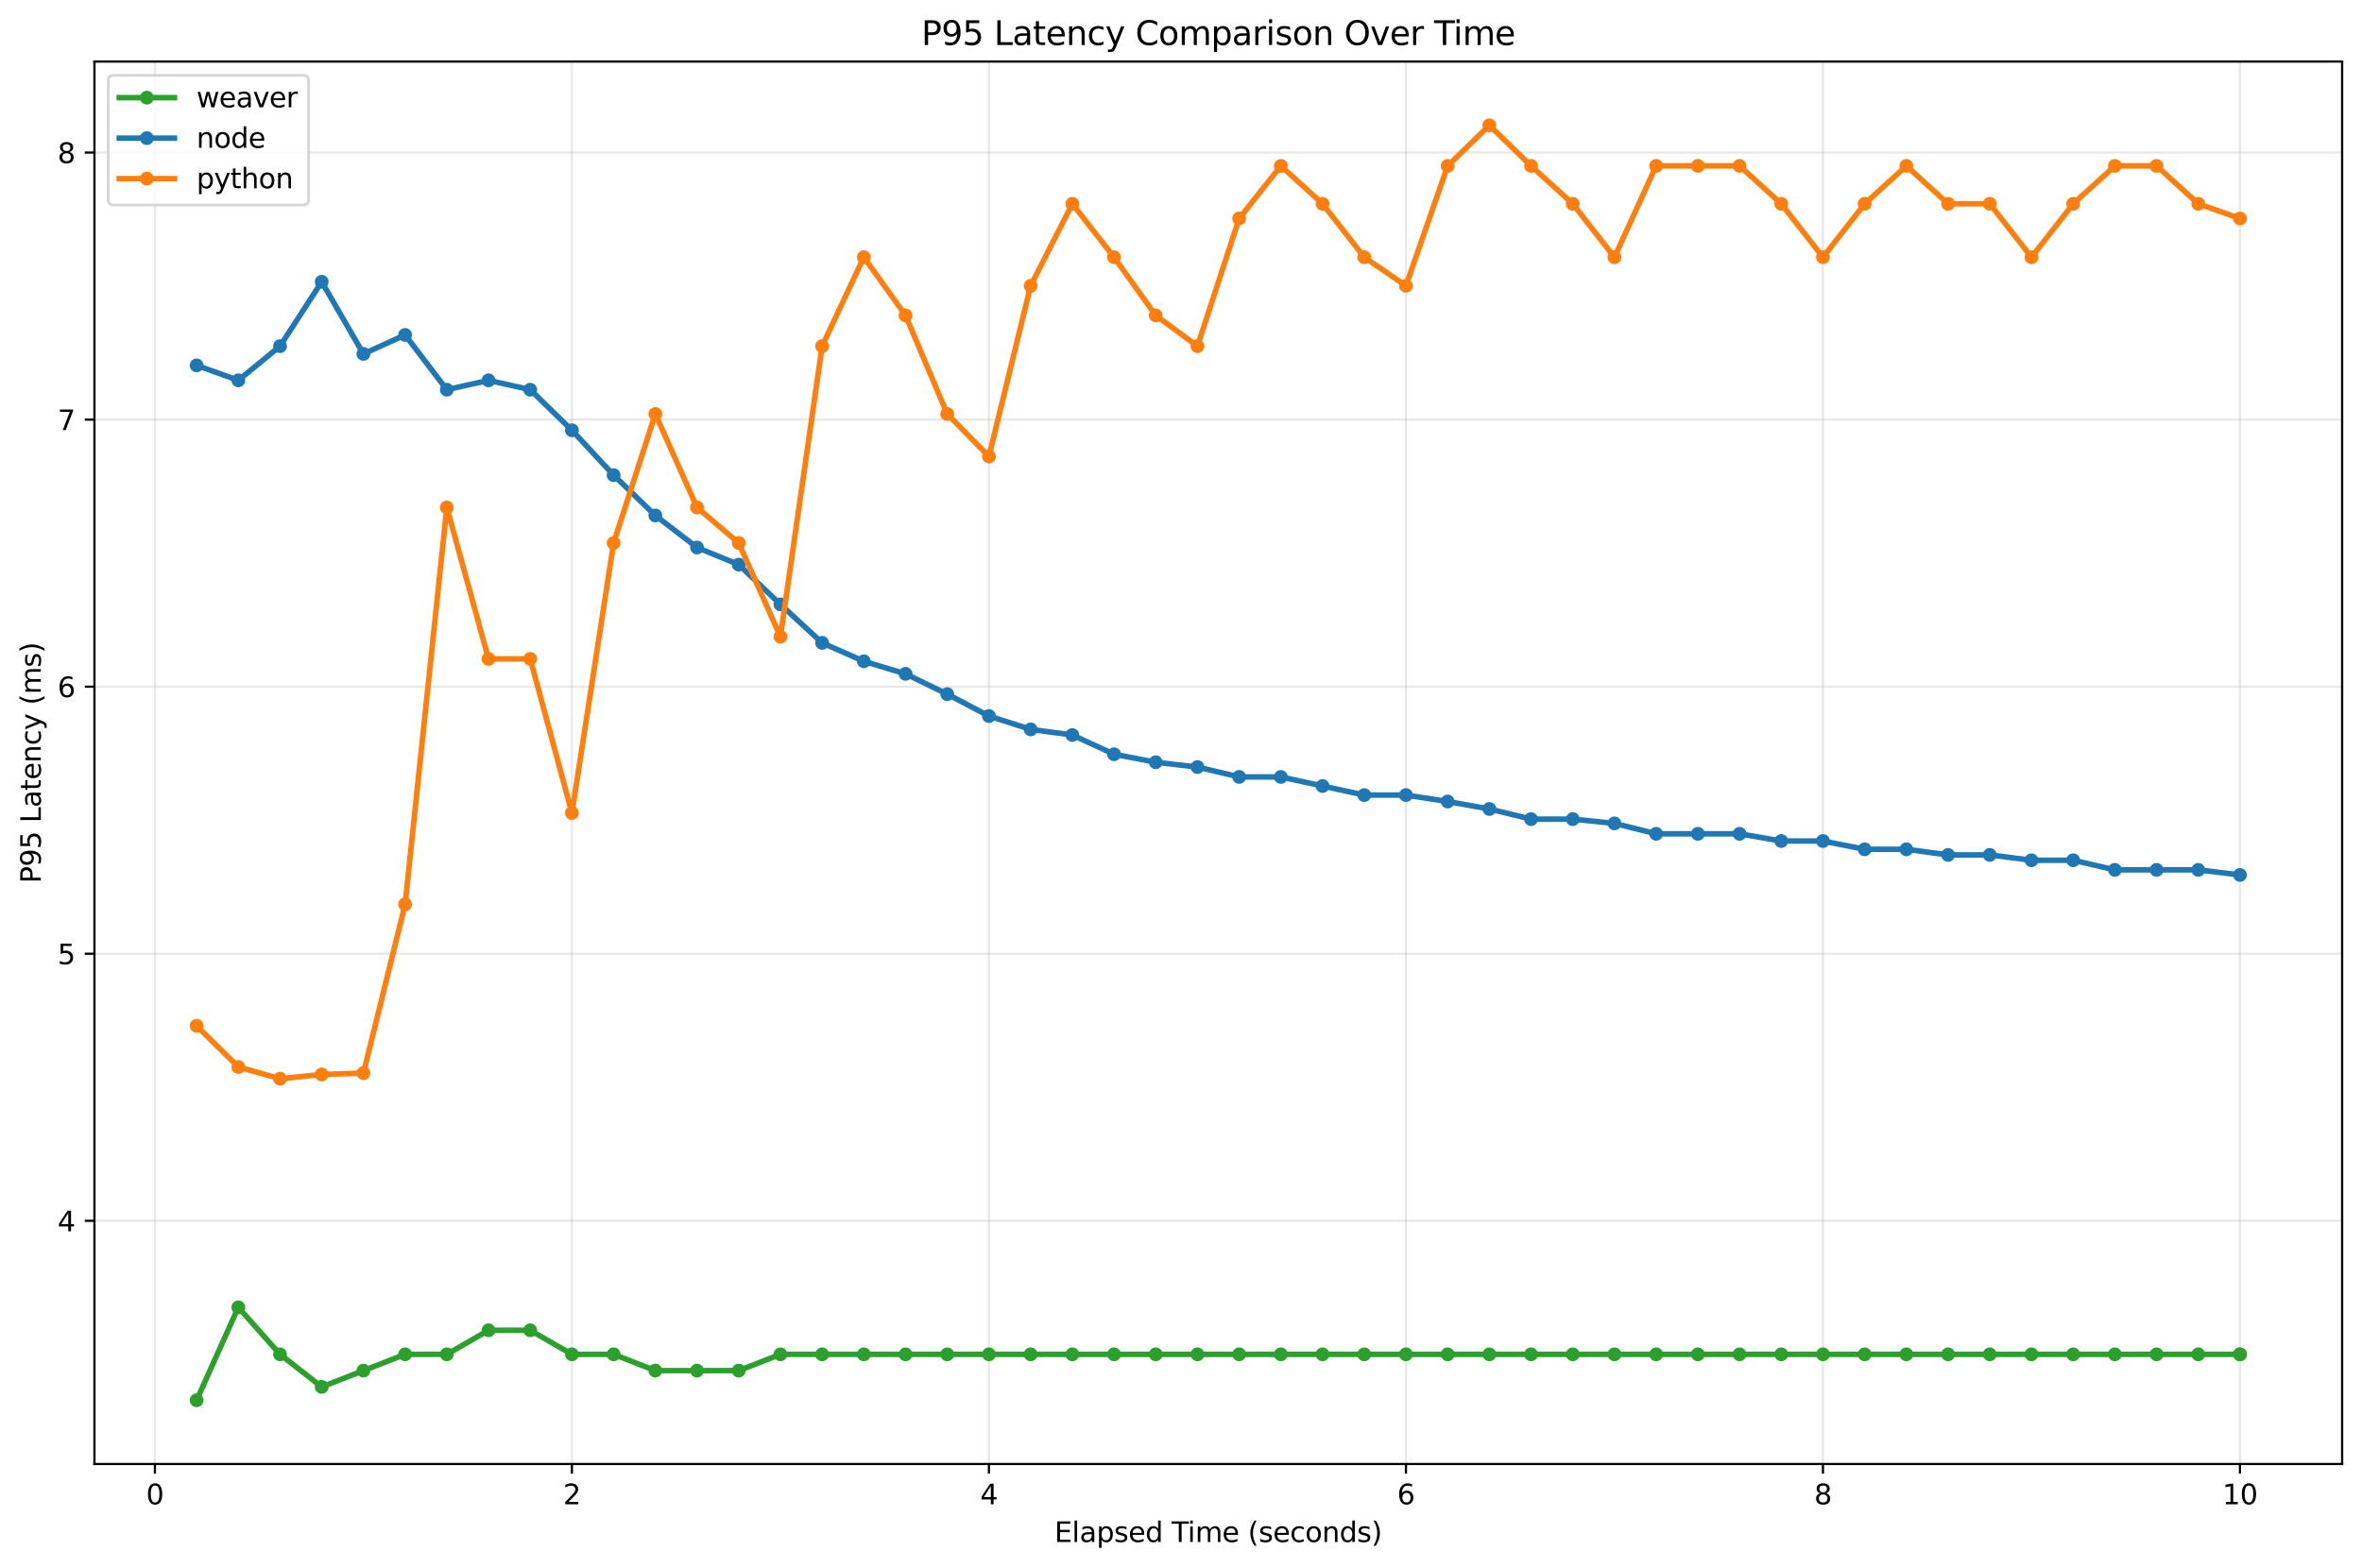 <?xml version="1.0" encoding="utf-8" standalone="no"?>
<!DOCTYPE svg PUBLIC "-//W3C//DTD SVG 1.1//EN"
  "http://www.w3.org/Graphics/SVG/1.1/DTD/svg11.dtd">
<svg xmlns:xlink="http://www.w3.org/1999/xlink" width="856.371pt" height="568.474pt" viewBox="0 0 856.371 568.474" xmlns="http://www.w3.org/2000/svg" version="1.1">
 <defs>
  <style type="text/css">*{stroke-linejoin: round; stroke-linecap: butt}</style>
 </defs>
 <g id="figure_1">
  <g id="patch_1">
   <path d="M 0 568.474 
L 856.371 568.474 
L 856.371 0 
L 0 0 
z
" style="fill: #ffffff"/>
  </g>
  <g id="axes_1">
   <g id="patch_2">
    <path d="M 34.241 530.918 
L 849.171 530.918 
L 849.171 22.318 
L 34.241 22.318 
z
" style="fill: #ffffff"/>
   </g>
   <g id="matplotlib.axis_1">
    <g id="xtick_1">
     <g id="line2d_1">
      <path d="M 56.164 530.918 
L 56.164 22.318 
" clip-path="url(#pb47e108c0f)" style="fill: none; stroke: #b0b0b0; stroke-opacity: 0.3; stroke-width: 0.8; stroke-linecap: square"/>
     </g>
     <g id="line2d_2">
      <defs>
       <path id="m0f46cb11ef" d="M 0 0 
L 0 3.5 
" style="stroke: #000000; stroke-width: 0.8"/>
      </defs>
      <g>
       <use xlink:href="#m0f46cb11ef" x="56.164" y="530.918" style="stroke: #000000; stroke-width: 0.8"/>
      </g>
     </g>
     <g id="text_1">
      <!-- 0 -->
      <g transform="translate(52.982 545.517) scale(0.1 -0.1)">
       <defs>
        <path id="DejaVuSans-30" d="M 2034 4250 
Q 1547 4250 1301 3770 
Q 1056 3291 1056 2328 
Q 1056 1369 1301 889 
Q 1547 409 2034 409 
Q 2525 409 2770 889 
Q 3016 1369 3016 2328 
Q 3016 3291 2770 3770 
Q 2525 4250 2034 4250 
z
M 2034 4750 
Q 2819 4750 3233 4129 
Q 3647 3509 3647 2328 
Q 3647 1150 3233 529 
Q 2819 -91 2034 -91 
Q 1250 -91 836 529 
Q 422 1150 422 2328 
Q 422 3509 836 4129 
Q 1250 4750 2034 4750 
z
" transform="scale(0.016)"/>
       </defs>
       <use xlink:href="#DejaVuSans-30"/>
      </g>
     </g>
    </g>
    <g id="xtick_2">
     <g id="line2d_3">
      <path d="M 207.357 530.918 
L 207.357 22.318 
" clip-path="url(#pb47e108c0f)" style="fill: none; stroke: #b0b0b0; stroke-opacity: 0.3; stroke-width: 0.8; stroke-linecap: square"/>
     </g>
     <g id="line2d_4">
      <g>
       <use xlink:href="#m0f46cb11ef" x="207.357" y="530.918" style="stroke: #000000; stroke-width: 0.8"/>
      </g>
     </g>
     <g id="text_2">
      <!-- 2 -->
      <g transform="translate(204.175 545.517) scale(0.1 -0.1)">
       <defs>
        <path id="DejaVuSans-32" d="M 1228 531 
L 3431 531 
L 3431 0 
L 469 0 
L 469 531 
Q 828 903 1448 1529 
Q 2069 2156 2228 2338 
Q 2531 2678 2651 2914 
Q 2772 3150 2772 3378 
Q 2772 3750 2511 3984 
Q 2250 4219 1831 4219 
Q 1534 4219 1204 4116 
Q 875 4013 500 3803 
L 500 4441 
Q 881 4594 1212 4672 
Q 1544 4750 1819 4750 
Q 2544 4750 2975 4387 
Q 3406 4025 3406 3419 
Q 3406 3131 3298 2873 
Q 3191 2616 2906 2266 
Q 2828 2175 2409 1742 
Q 1991 1309 1228 531 
z
" transform="scale(0.016)"/>
       </defs>
       <use xlink:href="#DejaVuSans-32"/>
      </g>
     </g>
    </g>
    <g id="xtick_3">
     <g id="line2d_5">
      <path d="M 358.55 530.918 
L 358.55 22.318 
" clip-path="url(#pb47e108c0f)" style="fill: none; stroke: #b0b0b0; stroke-opacity: 0.3; stroke-width: 0.8; stroke-linecap: square"/>
     </g>
     <g id="line2d_6">
      <g>
       <use xlink:href="#m0f46cb11ef" x="358.55" y="530.918" style="stroke: #000000; stroke-width: 0.8"/>
      </g>
     </g>
     <g id="text_3">
      <!-- 4 -->
      <g transform="translate(355.368 545.517) scale(0.1 -0.1)">
       <defs>
        <path id="DejaVuSans-34" d="M 2419 4116 
L 825 1625 
L 2419 1625 
L 2419 4116 
z
M 2253 4666 
L 3047 4666 
L 3047 1625 
L 3713 1625 
L 3713 1100 
L 3047 1100 
L 3047 0 
L 2419 0 
L 2419 1100 
L 313 1100 
L 313 1709 
L 2253 4666 
z
" transform="scale(0.016)"/>
       </defs>
       <use xlink:href="#DejaVuSans-34"/>
      </g>
     </g>
    </g>
    <g id="xtick_4">
     <g id="line2d_7">
      <path d="M 509.742 530.918 
L 509.742 22.318 
" clip-path="url(#pb47e108c0f)" style="fill: none; stroke: #b0b0b0; stroke-opacity: 0.3; stroke-width: 0.8; stroke-linecap: square"/>
     </g>
     <g id="line2d_8">
      <g>
       <use xlink:href="#m0f46cb11ef" x="509.742" y="530.918" style="stroke: #000000; stroke-width: 0.8"/>
      </g>
     </g>
     <g id="text_4">
      <!-- 6 -->
      <g transform="translate(506.561 545.517) scale(0.1 -0.1)">
       <defs>
        <path id="DejaVuSans-36" d="M 2113 2584 
Q 1688 2584 1439 2293 
Q 1191 2003 1191 1497 
Q 1191 994 1439 701 
Q 1688 409 2113 409 
Q 2538 409 2786 701 
Q 3034 994 3034 1497 
Q 3034 2003 2786 2293 
Q 2538 2584 2113 2584 
z
M 3366 4563 
L 3366 3988 
Q 3128 4100 2886 4159 
Q 2644 4219 2406 4219 
Q 1781 4219 1451 3797 
Q 1122 3375 1075 2522 
Q 1259 2794 1537 2939 
Q 1816 3084 2150 3084 
Q 2853 3084 3261 2657 
Q 3669 2231 3669 1497 
Q 3669 778 3244 343 
Q 2819 -91 2113 -91 
Q 1303 -91 875 529 
Q 447 1150 447 2328 
Q 447 3434 972 4092 
Q 1497 4750 2381 4750 
Q 2619 4750 2861 4703 
Q 3103 4656 3366 4563 
z
" transform="scale(0.016)"/>
       </defs>
       <use xlink:href="#DejaVuSans-36"/>
      </g>
     </g>
    </g>
    <g id="xtick_5">
     <g id="line2d_9">
      <path d="M 660.935 530.918 
L 660.935 22.318 
" clip-path="url(#pb47e108c0f)" style="fill: none; stroke: #b0b0b0; stroke-opacity: 0.3; stroke-width: 0.8; stroke-linecap: square"/>
     </g>
     <g id="line2d_10">
      <g>
       <use xlink:href="#m0f46cb11ef" x="660.935" y="530.918" style="stroke: #000000; stroke-width: 0.8"/>
      </g>
     </g>
     <g id="text_5">
      <!-- 8 -->
      <g transform="translate(657.754 545.517) scale(0.1 -0.1)">
       <defs>
        <path id="DejaVuSans-38" d="M 2034 2216 
Q 1584 2216 1326 1975 
Q 1069 1734 1069 1313 
Q 1069 891 1326 650 
Q 1584 409 2034 409 
Q 2484 409 2743 651 
Q 3003 894 3003 1313 
Q 3003 1734 2745 1975 
Q 2488 2216 2034 2216 
z
M 1403 2484 
Q 997 2584 770 2862 
Q 544 3141 544 3541 
Q 544 4100 942 4425 
Q 1341 4750 2034 4750 
Q 2731 4750 3128 4425 
Q 3525 4100 3525 3541 
Q 3525 3141 3298 2862 
Q 3072 2584 2669 2484 
Q 3125 2378 3379 2068 
Q 3634 1759 3634 1313 
Q 3634 634 3220 271 
Q 2806 -91 2034 -91 
Q 1263 -91 848 271 
Q 434 634 434 1313 
Q 434 1759 690 2068 
Q 947 2378 1403 2484 
z
M 1172 3481 
Q 1172 3119 1398 2916 
Q 1625 2713 2034 2713 
Q 2441 2713 2670 2916 
Q 2900 3119 2900 3481 
Q 2900 3844 2670 4047 
Q 2441 4250 2034 4250 
Q 1625 4250 1398 4047 
Q 1172 3844 1172 3481 
z
" transform="scale(0.016)"/>
       </defs>
       <use xlink:href="#DejaVuSans-38"/>
      </g>
     </g>
    </g>
    <g id="xtick_6">
     <g id="line2d_11">
      <path d="M 812.128 530.918 
L 812.128 22.318 
" clip-path="url(#pb47e108c0f)" style="fill: none; stroke: #b0b0b0; stroke-opacity: 0.3; stroke-width: 0.8; stroke-linecap: square"/>
     </g>
     <g id="line2d_12">
      <g>
       <use xlink:href="#m0f46cb11ef" x="812.128" y="530.918" style="stroke: #000000; stroke-width: 0.8"/>
      </g>
     </g>
     <g id="text_6">
      <!-- 10 -->
      <g transform="translate(805.766 545.517) scale(0.1 -0.1)">
       <defs>
        <path id="DejaVuSans-31" d="M 794 531 
L 1825 531 
L 1825 4091 
L 703 3866 
L 703 4441 
L 1819 4666 
L 2450 4666 
L 2450 531 
L 3481 531 
L 3481 0 
L 794 0 
L 794 531 
z
" transform="scale(0.016)"/>
       </defs>
       <use xlink:href="#DejaVuSans-31"/>
       <use xlink:href="#DejaVuSans-30" x="63.623"/>
      </g>
     </g>
    </g>
    <g id="text_7">
     <!-- Elapsed Time (seconds) -->
     <g transform="translate(382.313 559.195) scale(0.1 -0.1)">
      <defs>
       <path id="DejaVuSans-45" d="M 628 4666 
L 3578 4666 
L 3578 4134 
L 1259 4134 
L 1259 2753 
L 3481 2753 
L 3481 2222 
L 1259 2222 
L 1259 531 
L 3634 531 
L 3634 0 
L 628 0 
L 628 4666 
z
" transform="scale(0.016)"/>
       <path id="DejaVuSans-6c" d="M 603 4863 
L 1178 4863 
L 1178 0 
L 603 0 
L 603 4863 
z
" transform="scale(0.016)"/>
       <path id="DejaVuSans-61" d="M 2194 1759 
Q 1497 1759 1228 1600 
Q 959 1441 959 1056 
Q 959 750 1161 570 
Q 1363 391 1709 391 
Q 2188 391 2477 730 
Q 2766 1069 2766 1631 
L 2766 1759 
L 2194 1759 
z
M 3341 1997 
L 3341 0 
L 2766 0 
L 2766 531 
Q 2569 213 2275 61 
Q 1981 -91 1556 -91 
Q 1019 -91 701 211 
Q 384 513 384 1019 
Q 384 1609 779 1909 
Q 1175 2209 1959 2209 
L 2766 2209 
L 2766 2266 
Q 2766 2663 2505 2880 
Q 2244 3097 1772 3097 
Q 1472 3097 1187 3025 
Q 903 2953 641 2809 
L 641 3341 
Q 956 3463 1253 3523 
Q 1550 3584 1831 3584 
Q 2591 3584 2966 3190 
Q 3341 2797 3341 1997 
z
" transform="scale(0.016)"/>
       <path id="DejaVuSans-70" d="M 1159 525 
L 1159 -1331 
L 581 -1331 
L 581 3500 
L 1159 3500 
L 1159 2969 
Q 1341 3281 1617 3432 
Q 1894 3584 2278 3584 
Q 2916 3584 3314 3078 
Q 3713 2572 3713 1747 
Q 3713 922 3314 415 
Q 2916 -91 2278 -91 
Q 1894 -91 1617 61 
Q 1341 213 1159 525 
z
M 3116 1747 
Q 3116 2381 2855 2742 
Q 2594 3103 2138 3103 
Q 1681 3103 1420 2742 
Q 1159 2381 1159 1747 
Q 1159 1113 1420 752 
Q 1681 391 2138 391 
Q 2594 391 2855 752 
Q 3116 1113 3116 1747 
z
" transform="scale(0.016)"/>
       <path id="DejaVuSans-73" d="M 2834 3397 
L 2834 2853 
Q 2591 2978 2328 3040 
Q 2066 3103 1784 3103 
Q 1356 3103 1142 2972 
Q 928 2841 928 2578 
Q 928 2378 1081 2264 
Q 1234 2150 1697 2047 
L 1894 2003 
Q 2506 1872 2764 1633 
Q 3022 1394 3022 966 
Q 3022 478 2636 193 
Q 2250 -91 1575 -91 
Q 1294 -91 989 -36 
Q 684 19 347 128 
L 347 722 
Q 666 556 975 473 
Q 1284 391 1588 391 
Q 1994 391 2212 530 
Q 2431 669 2431 922 
Q 2431 1156 2273 1281 
Q 2116 1406 1581 1522 
L 1381 1569 
Q 847 1681 609 1914 
Q 372 2147 372 2553 
Q 372 3047 722 3315 
Q 1072 3584 1716 3584 
Q 2034 3584 2315 3537 
Q 2597 3491 2834 3397 
z
" transform="scale(0.016)"/>
       <path id="DejaVuSans-65" d="M 3597 1894 
L 3597 1613 
L 953 1613 
Q 991 1019 1311 708 
Q 1631 397 2203 397 
Q 2534 397 2845 478 
Q 3156 559 3463 722 
L 3463 178 
Q 3153 47 2828 -22 
Q 2503 -91 2169 -91 
Q 1331 -91 842 396 
Q 353 884 353 1716 
Q 353 2575 817 3079 
Q 1281 3584 2069 3584 
Q 2775 3584 3186 3129 
Q 3597 2675 3597 1894 
z
M 3022 2063 
Q 3016 2534 2758 2815 
Q 2500 3097 2075 3097 
Q 1594 3097 1305 2825 
Q 1016 2553 972 2059 
L 3022 2063 
z
" transform="scale(0.016)"/>
       <path id="DejaVuSans-64" d="M 2906 2969 
L 2906 4863 
L 3481 4863 
L 3481 0 
L 2906 0 
L 2906 525 
Q 2725 213 2448 61 
Q 2172 -91 1784 -91 
Q 1150 -91 751 415 
Q 353 922 353 1747 
Q 353 2572 751 3078 
Q 1150 3584 1784 3584 
Q 2172 3584 2448 3432 
Q 2725 3281 2906 2969 
z
M 947 1747 
Q 947 1113 1208 752 
Q 1469 391 1925 391 
Q 2381 391 2643 752 
Q 2906 1113 2906 1747 
Q 2906 2381 2643 2742 
Q 2381 3103 1925 3103 
Q 1469 3103 1208 2742 
Q 947 2381 947 1747 
z
" transform="scale(0.016)"/>
       <path id="DejaVuSans-20" transform="scale(0.016)"/>
       <path id="DejaVuSans-54" d="M -19 4666 
L 3928 4666 
L 3928 4134 
L 2272 4134 
L 2272 0 
L 1638 0 
L 1638 4134 
L -19 4134 
L -19 4666 
z
" transform="scale(0.016)"/>
       <path id="DejaVuSans-69" d="M 603 3500 
L 1178 3500 
L 1178 0 
L 603 0 
L 603 3500 
z
M 603 4863 
L 1178 4863 
L 1178 4134 
L 603 4134 
L 603 4863 
z
" transform="scale(0.016)"/>
       <path id="DejaVuSans-6d" d="M 3328 2828 
Q 3544 3216 3844 3400 
Q 4144 3584 4550 3584 
Q 5097 3584 5394 3201 
Q 5691 2819 5691 2113 
L 5691 0 
L 5113 0 
L 5113 2094 
Q 5113 2597 4934 2840 
Q 4756 3084 4391 3084 
Q 3944 3084 3684 2787 
Q 3425 2491 3425 1978 
L 3425 0 
L 2847 0 
L 2847 2094 
Q 2847 2600 2669 2842 
Q 2491 3084 2119 3084 
Q 1678 3084 1418 2786 
Q 1159 2488 1159 1978 
L 1159 0 
L 581 0 
L 581 3500 
L 1159 3500 
L 1159 2956 
Q 1356 3278 1631 3431 
Q 1906 3584 2284 3584 
Q 2666 3584 2933 3390 
Q 3200 3197 3328 2828 
z
" transform="scale(0.016)"/>
       <path id="DejaVuSans-28" d="M 1984 4856 
Q 1566 4138 1362 3434 
Q 1159 2731 1159 2009 
Q 1159 1288 1364 580 
Q 1569 -128 1984 -844 
L 1484 -844 
Q 1016 -109 783 600 
Q 550 1309 550 2009 
Q 550 2706 781 3412 
Q 1013 4119 1484 4856 
L 1984 4856 
z
" transform="scale(0.016)"/>
       <path id="DejaVuSans-63" d="M 3122 3366 
L 3122 2828 
Q 2878 2963 2633 3030 
Q 2388 3097 2138 3097 
Q 1578 3097 1268 2742 
Q 959 2388 959 1747 
Q 959 1106 1268 751 
Q 1578 397 2138 397 
Q 2388 397 2633 464 
Q 2878 531 3122 666 
L 3122 134 
Q 2881 22 2623 -34 
Q 2366 -91 2075 -91 
Q 1284 -91 818 406 
Q 353 903 353 1747 
Q 353 2603 823 3093 
Q 1294 3584 2113 3584 
Q 2378 3584 2631 3529 
Q 2884 3475 3122 3366 
z
" transform="scale(0.016)"/>
       <path id="DejaVuSans-6f" d="M 1959 3097 
Q 1497 3097 1228 2736 
Q 959 2375 959 1747 
Q 959 1119 1226 758 
Q 1494 397 1959 397 
Q 2419 397 2687 759 
Q 2956 1122 2956 1747 
Q 2956 2369 2687 2733 
Q 2419 3097 1959 3097 
z
M 1959 3584 
Q 2709 3584 3137 3096 
Q 3566 2609 3566 1747 
Q 3566 888 3137 398 
Q 2709 -91 1959 -91 
Q 1206 -91 779 398 
Q 353 888 353 1747 
Q 353 2609 779 3096 
Q 1206 3584 1959 3584 
z
" transform="scale(0.016)"/>
       <path id="DejaVuSans-6e" d="M 3513 2113 
L 3513 0 
L 2938 0 
L 2938 2094 
Q 2938 2591 2744 2837 
Q 2550 3084 2163 3084 
Q 1697 3084 1428 2787 
Q 1159 2491 1159 1978 
L 1159 0 
L 581 0 
L 581 3500 
L 1159 3500 
L 1159 2956 
Q 1366 3272 1645 3428 
Q 1925 3584 2291 3584 
Q 2894 3584 3203 3211 
Q 3513 2838 3513 2113 
z
" transform="scale(0.016)"/>
       <path id="DejaVuSans-29" d="M 513 4856 
L 1013 4856 
Q 1481 4119 1714 3412 
Q 1947 2706 1947 2009 
Q 1947 1309 1714 600 
Q 1481 -109 1013 -844 
L 513 -844 
Q 928 -128 1133 580 
Q 1338 1288 1338 2009 
Q 1338 2731 1133 3434 
Q 928 4138 513 4856 
z
" transform="scale(0.016)"/>
      </defs>
      <use xlink:href="#DejaVuSans-45"/>
      <use xlink:href="#DejaVuSans-6c" x="63.184"/>
      <use xlink:href="#DejaVuSans-61" x="90.967"/>
      <use xlink:href="#DejaVuSans-70" x="152.246"/>
      <use xlink:href="#DejaVuSans-73" x="215.723"/>
      <use xlink:href="#DejaVuSans-65" x="267.822"/>
      <use xlink:href="#DejaVuSans-64" x="329.346"/>
      <use xlink:href="#DejaVuSans-20" x="392.822"/>
      <use xlink:href="#DejaVuSans-54" x="424.609"/>
      <use xlink:href="#DejaVuSans-69" x="482.568"/>
      <use xlink:href="#DejaVuSans-6d" x="510.352"/>
      <use xlink:href="#DejaVuSans-65" x="607.764"/>
      <use xlink:href="#DejaVuSans-20" x="669.287"/>
      <use xlink:href="#DejaVuSans-28" x="701.074"/>
      <use xlink:href="#DejaVuSans-73" x="740.088"/>
      <use xlink:href="#DejaVuSans-65" x="792.188"/>
      <use xlink:href="#DejaVuSans-63" x="853.711"/>
      <use xlink:href="#DejaVuSans-6f" x="908.691"/>
      <use xlink:href="#DejaVuSans-6e" x="969.873"/>
      <use xlink:href="#DejaVuSans-64" x="1033.252"/>
      <use xlink:href="#DejaVuSans-73" x="1096.729"/>
      <use xlink:href="#DejaVuSans-29" x="1148.828"/>
     </g>
    </g>
   </g>
   <g id="matplotlib.axis_2">
    <g id="ytick_1">
     <g id="line2d_13">
      <path d="M 34.241 442.716 
L 849.171 442.716 
" clip-path="url(#pb47e108c0f)" style="fill: none; stroke: #b0b0b0; stroke-opacity: 0.3; stroke-width: 0.8; stroke-linecap: square"/>
     </g>
     <g id="line2d_14">
      <defs>
       <path id="md2f3a1bb16" d="M 0 0 
L -3.5 0 
" style="stroke: #000000; stroke-width: 0.8"/>
      </defs>
      <g>
       <use xlink:href="#md2f3a1bb16" x="34.241" y="442.716" style="stroke: #000000; stroke-width: 0.8"/>
      </g>
     </g>
     <g id="text_8">
      <!-- 4 -->
      <g transform="translate(20.878 446.516) scale(0.1 -0.1)">
       <use xlink:href="#DejaVuSans-34"/>
      </g>
     </g>
    </g>
    <g id="ytick_2">
     <g id="line2d_15">
      <path d="M 34.241 345.866 
L 849.171 345.866 
" clip-path="url(#pb47e108c0f)" style="fill: none; stroke: #b0b0b0; stroke-opacity: 0.3; stroke-width: 0.8; stroke-linecap: square"/>
     </g>
     <g id="line2d_16">
      <g>
       <use xlink:href="#md2f3a1bb16" x="34.241" y="345.866" style="stroke: #000000; stroke-width: 0.8"/>
      </g>
     </g>
     <g id="text_9">
      <!-- 5 -->
      <g transform="translate(20.878 349.665) scale(0.1 -0.1)">
       <defs>
        <path id="DejaVuSans-35" d="M 691 4666 
L 3169 4666 
L 3169 4134 
L 1269 4134 
L 1269 2991 
Q 1406 3038 1543 3061 
Q 1681 3084 1819 3084 
Q 2600 3084 3056 2656 
Q 3513 2228 3513 1497 
Q 3513 744 3044 326 
Q 2575 -91 1722 -91 
Q 1428 -91 1123 -41 
Q 819 9 494 109 
L 494 744 
Q 775 591 1075 516 
Q 1375 441 1709 441 
Q 2250 441 2565 725 
Q 2881 1009 2881 1497 
Q 2881 1984 2565 2268 
Q 2250 2553 1709 2553 
Q 1456 2553 1204 2497 
Q 953 2441 691 2322 
L 691 4666 
z
" transform="scale(0.016)"/>
       </defs>
       <use xlink:href="#DejaVuSans-35"/>
      </g>
     </g>
    </g>
    <g id="ytick_3">
     <g id="line2d_17">
      <path d="M 34.241 249.016 
L 849.171 249.016 
" clip-path="url(#pb47e108c0f)" style="fill: none; stroke: #b0b0b0; stroke-opacity: 0.3; stroke-width: 0.8; stroke-linecap: square"/>
     </g>
     <g id="line2d_18">
      <g>
       <use xlink:href="#md2f3a1bb16" x="34.241" y="249.016" style="stroke: #000000; stroke-width: 0.8"/>
      </g>
     </g>
     <g id="text_10">
      <!-- 6 -->
      <g transform="translate(20.878 252.815) scale(0.1 -0.1)">
       <use xlink:href="#DejaVuSans-36"/>
      </g>
     </g>
    </g>
    <g id="ytick_4">
     <g id="line2d_19">
      <path d="M 34.241 152.165 
L 849.171 152.165 
" clip-path="url(#pb47e108c0f)" style="fill: none; stroke: #b0b0b0; stroke-opacity: 0.3; stroke-width: 0.8; stroke-linecap: square"/>
     </g>
     <g id="line2d_20">
      <g>
       <use xlink:href="#md2f3a1bb16" x="34.241" y="152.165" style="stroke: #000000; stroke-width: 0.8"/>
      </g>
     </g>
     <g id="text_11">
      <!-- 7 -->
      <g transform="translate(20.878 155.965) scale(0.1 -0.1)">
       <defs>
        <path id="DejaVuSans-37" d="M 525 4666 
L 3525 4666 
L 3525 4397 
L 1831 0 
L 1172 0 
L 2766 4134 
L 525 4134 
L 525 4666 
z
" transform="scale(0.016)"/>
       </defs>
       <use xlink:href="#DejaVuSans-37"/>
      </g>
     </g>
    </g>
    <g id="ytick_5">
     <g id="line2d_21">
      <path d="M 34.241 55.315 
L 849.171 55.315 
" clip-path="url(#pb47e108c0f)" style="fill: none; stroke: #b0b0b0; stroke-opacity: 0.3; stroke-width: 0.8; stroke-linecap: square"/>
     </g>
     <g id="line2d_22">
      <g>
       <use xlink:href="#md2f3a1bb16" x="34.241" y="55.315" style="stroke: #000000; stroke-width: 0.8"/>
      </g>
     </g>
     <g id="text_12">
      <!-- 8 -->
      <g transform="translate(20.878 59.114) scale(0.1 -0.1)">
       <use xlink:href="#DejaVuSans-38"/>
      </g>
     </g>
    </g>
    <g id="text_13">
     <!-- P95 Latency (ms) -->
     <g transform="translate(14.798 320.314) rotate(-90) scale(0.1 -0.1)">
      <defs>
       <path id="DejaVuSans-50" d="M 1259 4147 
L 1259 2394 
L 2053 2394 
Q 2494 2394 2734 2622 
Q 2975 2850 2975 3272 
Q 2975 3691 2734 3919 
Q 2494 4147 2053 4147 
L 1259 4147 
z
M 628 4666 
L 2053 4666 
Q 2838 4666 3239 4311 
Q 3641 3956 3641 3272 
Q 3641 2581 3239 2228 
Q 2838 1875 2053 1875 
L 1259 1875 
L 1259 0 
L 628 0 
L 628 4666 
z
" transform="scale(0.016)"/>
       <path id="DejaVuSans-39" d="M 703 97 
L 703 672 
Q 941 559 1184 500 
Q 1428 441 1663 441 
Q 2288 441 2617 861 
Q 2947 1281 2994 2138 
Q 2813 1869 2534 1725 
Q 2256 1581 1919 1581 
Q 1219 1581 811 2004 
Q 403 2428 403 3163 
Q 403 3881 828 4315 
Q 1253 4750 1959 4750 
Q 2769 4750 3195 4129 
Q 3622 3509 3622 2328 
Q 3622 1225 3098 567 
Q 2575 -91 1691 -91 
Q 1453 -91 1209 -44 
Q 966 3 703 97 
z
M 1959 2075 
Q 2384 2075 2632 2365 
Q 2881 2656 2881 3163 
Q 2881 3666 2632 3958 
Q 2384 4250 1959 4250 
Q 1534 4250 1286 3958 
Q 1038 3666 1038 3163 
Q 1038 2656 1286 2365 
Q 1534 2075 1959 2075 
z
" transform="scale(0.016)"/>
       <path id="DejaVuSans-4c" d="M 628 4666 
L 1259 4666 
L 1259 531 
L 3531 531 
L 3531 0 
L 628 0 
L 628 4666 
z
" transform="scale(0.016)"/>
       <path id="DejaVuSans-74" d="M 1172 4494 
L 1172 3500 
L 2356 3500 
L 2356 3053 
L 1172 3053 
L 1172 1153 
Q 1172 725 1289 603 
Q 1406 481 1766 481 
L 2356 481 
L 2356 0 
L 1766 0 
Q 1100 0 847 248 
Q 594 497 594 1153 
L 594 3053 
L 172 3053 
L 172 3500 
L 594 3500 
L 594 4494 
L 1172 4494 
z
" transform="scale(0.016)"/>
       <path id="DejaVuSans-79" d="M 2059 -325 
Q 1816 -950 1584 -1140 
Q 1353 -1331 966 -1331 
L 506 -1331 
L 506 -850 
L 844 -850 
Q 1081 -850 1212 -737 
Q 1344 -625 1503 -206 
L 1606 56 
L 191 3500 
L 800 3500 
L 1894 763 
L 2988 3500 
L 3597 3500 
L 2059 -325 
z
" transform="scale(0.016)"/>
      </defs>
      <use xlink:href="#DejaVuSans-50"/>
      <use xlink:href="#DejaVuSans-39" x="60.303"/>
      <use xlink:href="#DejaVuSans-35" x="123.926"/>
      <use xlink:href="#DejaVuSans-20" x="187.549"/>
      <use xlink:href="#DejaVuSans-4c" x="219.336"/>
      <use xlink:href="#DejaVuSans-61" x="275.049"/>
      <use xlink:href="#DejaVuSans-74" x="336.328"/>
      <use xlink:href="#DejaVuSans-65" x="375.537"/>
      <use xlink:href="#DejaVuSans-6e" x="437.061"/>
      <use xlink:href="#DejaVuSans-63" x="500.439"/>
      <use xlink:href="#DejaVuSans-79" x="555.42"/>
      <use xlink:href="#DejaVuSans-20" x="614.6"/>
      <use xlink:href="#DejaVuSans-28" x="646.387"/>
      <use xlink:href="#DejaVuSans-6d" x="685.4"/>
      <use xlink:href="#DejaVuSans-73" x="782.812"/>
      <use xlink:href="#DejaVuSans-29" x="834.912"/>
     </g>
    </g>
   </g>
   <g id="line2d_23">
    <path d="M 71.283 507.8 
L 86.402 474.096 
L 101.521 491.142 
L 116.641 502.957 
L 131.76 497.05 
L 146.879 491.142 
L 161.999 491.142 
L 177.118 482.425 
L 192.237 482.425 
L 207.357 491.142 
L 222.476 491.142 
L 237.595 497.05 
L 252.714 497.05 
L 267.834 497.05 
L 282.953 491.142 
L 298.072 491.142 
L 313.192 491.142 
L 328.311 491.142 
L 343.43 491.142 
L 358.55 491.142 
L 373.669 491.142 
L 388.788 491.142 
L 403.907 491.142 
L 419.027 491.142 
L 434.146 491.142 
L 449.265 491.142 
L 464.385 491.142 
L 479.504 491.142 
L 494.623 491.142 
L 509.742 491.142 
L 524.862 491.142 
L 539.981 491.142 
L 555.1 491.142 
L 570.22 491.142 
L 585.339 491.142 
L 600.458 491.142 
L 615.578 491.142 
L 630.697 491.142 
L 645.816 491.142 
L 660.935 491.142 
L 676.055 491.142 
L 691.174 491.142 
L 706.293 491.142 
L 721.413 491.142 
L 736.532 491.142 
L 751.651 491.142 
L 766.77 491.142 
L 781.89 491.142 
L 797.009 491.142 
L 812.128 491.142 
L 812.128 491.142 
" clip-path="url(#pb47e108c0f)" style="fill: none; stroke: #2ca02c; stroke-width: 2; stroke-linecap: square"/>
    <defs>
     <path id="m020bb66348" d="M 0 2 
C 0.53 2 1.039 1.789 1.414 1.414 
C 1.789 1.039 2 0.53 2 0 
C 2 -0.53 1.789 -1.039 1.414 -1.414 
C 1.039 -1.789 0.53 -2 0 -2 
C -0.53 -2 -1.039 -1.789 -1.414 -1.414 
C -1.789 -1.039 -2 -0.53 -2 0 
C -2 0.53 -1.789 1.039 -1.414 1.414 
C -1.039 1.789 -0.53 2 0 2 
z
" style="stroke: #2ca02c"/>
    </defs>
    <g clip-path="url(#pb47e108c0f)">
     <use xlink:href="#m020bb66348" x="71.283" y="507.8" style="fill: #2ca02c; stroke: #2ca02c"/>
     <use xlink:href="#m020bb66348" x="86.402" y="474.096" style="fill: #2ca02c; stroke: #2ca02c"/>
     <use xlink:href="#m020bb66348" x="101.521" y="491.142" style="fill: #2ca02c; stroke: #2ca02c"/>
     <use xlink:href="#m020bb66348" x="116.641" y="502.957" style="fill: #2ca02c; stroke: #2ca02c"/>
     <use xlink:href="#m020bb66348" x="131.76" y="497.05" style="fill: #2ca02c; stroke: #2ca02c"/>
     <use xlink:href="#m020bb66348" x="146.879" y="491.142" style="fill: #2ca02c; stroke: #2ca02c"/>
     <use xlink:href="#m020bb66348" x="161.999" y="491.142" style="fill: #2ca02c; stroke: #2ca02c"/>
     <use xlink:href="#m020bb66348" x="177.118" y="482.425" style="fill: #2ca02c; stroke: #2ca02c"/>
     <use xlink:href="#m020bb66348" x="192.237" y="482.425" style="fill: #2ca02c; stroke: #2ca02c"/>
     <use xlink:href="#m020bb66348" x="207.357" y="491.142" style="fill: #2ca02c; stroke: #2ca02c"/>
     <use xlink:href="#m020bb66348" x="222.476" y="491.142" style="fill: #2ca02c; stroke: #2ca02c"/>
     <use xlink:href="#m020bb66348" x="237.595" y="497.05" style="fill: #2ca02c; stroke: #2ca02c"/>
     <use xlink:href="#m020bb66348" x="252.714" y="497.05" style="fill: #2ca02c; stroke: #2ca02c"/>
     <use xlink:href="#m020bb66348" x="267.834" y="497.05" style="fill: #2ca02c; stroke: #2ca02c"/>
     <use xlink:href="#m020bb66348" x="282.953" y="491.142" style="fill: #2ca02c; stroke: #2ca02c"/>
     <use xlink:href="#m020bb66348" x="298.072" y="491.142" style="fill: #2ca02c; stroke: #2ca02c"/>
     <use xlink:href="#m020bb66348" x="313.192" y="491.142" style="fill: #2ca02c; stroke: #2ca02c"/>
     <use xlink:href="#m020bb66348" x="328.311" y="491.142" style="fill: #2ca02c; stroke: #2ca02c"/>
     <use xlink:href="#m020bb66348" x="343.43" y="491.142" style="fill: #2ca02c; stroke: #2ca02c"/>
     <use xlink:href="#m020bb66348" x="358.55" y="491.142" style="fill: #2ca02c; stroke: #2ca02c"/>
     <use xlink:href="#m020bb66348" x="373.669" y="491.142" style="fill: #2ca02c; stroke: #2ca02c"/>
     <use xlink:href="#m020bb66348" x="388.788" y="491.142" style="fill: #2ca02c; stroke: #2ca02c"/>
     <use xlink:href="#m020bb66348" x="403.907" y="491.142" style="fill: #2ca02c; stroke: #2ca02c"/>
     <use xlink:href="#m020bb66348" x="419.027" y="491.142" style="fill: #2ca02c; stroke: #2ca02c"/>
     <use xlink:href="#m020bb66348" x="434.146" y="491.142" style="fill: #2ca02c; stroke: #2ca02c"/>
     <use xlink:href="#m020bb66348" x="449.265" y="491.142" style="fill: #2ca02c; stroke: #2ca02c"/>
     <use xlink:href="#m020bb66348" x="464.385" y="491.142" style="fill: #2ca02c; stroke: #2ca02c"/>
     <use xlink:href="#m020bb66348" x="479.504" y="491.142" style="fill: #2ca02c; stroke: #2ca02c"/>
     <use xlink:href="#m020bb66348" x="494.623" y="491.142" style="fill: #2ca02c; stroke: #2ca02c"/>
     <use xlink:href="#m020bb66348" x="509.742" y="491.142" style="fill: #2ca02c; stroke: #2ca02c"/>
     <use xlink:href="#m020bb66348" x="524.862" y="491.142" style="fill: #2ca02c; stroke: #2ca02c"/>
     <use xlink:href="#m020bb66348" x="539.981" y="491.142" style="fill: #2ca02c; stroke: #2ca02c"/>
     <use xlink:href="#m020bb66348" x="555.1" y="491.142" style="fill: #2ca02c; stroke: #2ca02c"/>
     <use xlink:href="#m020bb66348" x="570.22" y="491.142" style="fill: #2ca02c; stroke: #2ca02c"/>
     <use xlink:href="#m020bb66348" x="585.339" y="491.142" style="fill: #2ca02c; stroke: #2ca02c"/>
     <use xlink:href="#m020bb66348" x="600.458" y="491.142" style="fill: #2ca02c; stroke: #2ca02c"/>
     <use xlink:href="#m020bb66348" x="615.578" y="491.142" style="fill: #2ca02c; stroke: #2ca02c"/>
     <use xlink:href="#m020bb66348" x="630.697" y="491.142" style="fill: #2ca02c; stroke: #2ca02c"/>
     <use xlink:href="#m020bb66348" x="645.816" y="491.142" style="fill: #2ca02c; stroke: #2ca02c"/>
     <use xlink:href="#m020bb66348" x="660.935" y="491.142" style="fill: #2ca02c; stroke: #2ca02c"/>
     <use xlink:href="#m020bb66348" x="676.055" y="491.142" style="fill: #2ca02c; stroke: #2ca02c"/>
     <use xlink:href="#m020bb66348" x="691.174" y="491.142" style="fill: #2ca02c; stroke: #2ca02c"/>
     <use xlink:href="#m020bb66348" x="706.293" y="491.142" style="fill: #2ca02c; stroke: #2ca02c"/>
     <use xlink:href="#m020bb66348" x="721.413" y="491.142" style="fill: #2ca02c; stroke: #2ca02c"/>
     <use xlink:href="#m020bb66348" x="736.532" y="491.142" style="fill: #2ca02c; stroke: #2ca02c"/>
     <use xlink:href="#m020bb66348" x="751.651" y="491.142" style="fill: #2ca02c; stroke: #2ca02c"/>
     <use xlink:href="#m020bb66348" x="766.77" y="491.142" style="fill: #2ca02c; stroke: #2ca02c"/>
     <use xlink:href="#m020bb66348" x="781.89" y="491.142" style="fill: #2ca02c; stroke: #2ca02c"/>
     <use xlink:href="#m020bb66348" x="797.009" y="491.142" style="fill: #2ca02c; stroke: #2ca02c"/>
     <use xlink:href="#m020bb66348" x="812.128" y="491.142" style="fill: #2ca02c; stroke: #2ca02c"/>
     <use xlink:href="#m020bb66348" x="812.128" y="491.142" style="fill: #2ca02c; stroke: #2ca02c"/>
    </g>
   </g>
   <g id="line2d_24">
    <path d="M 71.283 132.505 
L 86.402 137.928 
L 101.521 125.532 
L 116.641 102.191 
L 131.76 128.34 
L 146.879 121.464 
L 161.999 141.318 
L 177.118 137.928 
L 192.237 141.318 
L 207.357 156.039 
L 222.476 172.31 
L 237.595 186.935 
L 252.714 198.557 
L 267.834 204.755 
L 282.953 219.186 
L 298.072 233.132 
L 313.192 239.815 
L 328.311 244.367 
L 343.43 251.728 
L 358.55 259.669 
L 373.669 264.512 
L 388.788 266.546 
L 403.907 273.519 
L 419.027 276.424 
L 434.146 278.168 
L 449.265 281.751 
L 464.385 281.751 
L 479.504 285.044 
L 494.623 288.337 
L 509.742 288.337 
L 524.862 290.661 
L 539.981 293.373 
L 555.1 297.054 
L 570.22 297.054 
L 585.339 298.603 
L 600.458 302.38 
L 615.578 302.38 
L 630.697 302.38 
L 645.816 304.995 
L 660.935 304.995 
L 676.055 307.998 
L 691.174 307.998 
L 706.293 310.031 
L 721.413 310.031 
L 736.532 311.969 
L 751.651 311.969 
L 766.77 315.455 
L 781.89 315.455 
L 797.009 315.455 
L 812.128 317.295 
" clip-path="url(#pb47e108c0f)" style="fill: none; stroke: #1f77b4; stroke-width: 2; stroke-linecap: square"/>
    <defs>
     <path id="m8d48744354" d="M 0 2 
C 0.53 2 1.039 1.789 1.414 1.414 
C 1.789 1.039 2 0.53 2 0 
C 2 -0.53 1.789 -1.039 1.414 -1.414 
C 1.039 -1.789 0.53 -2 0 -2 
C -0.53 -2 -1.039 -1.789 -1.414 -1.414 
C -1.789 -1.039 -2 -0.53 -2 0 
C -2 0.53 -1.789 1.039 -1.414 1.414 
C -1.039 1.789 -0.53 2 0 2 
z
" style="stroke: #1f77b4"/>
    </defs>
    <g clip-path="url(#pb47e108c0f)">
     <use xlink:href="#m8d48744354" x="71.283" y="132.505" style="fill: #1f77b4; stroke: #1f77b4"/>
     <use xlink:href="#m8d48744354" x="86.402" y="137.928" style="fill: #1f77b4; stroke: #1f77b4"/>
     <use xlink:href="#m8d48744354" x="101.521" y="125.532" style="fill: #1f77b4; stroke: #1f77b4"/>
     <use xlink:href="#m8d48744354" x="116.641" y="102.191" style="fill: #1f77b4; stroke: #1f77b4"/>
     <use xlink:href="#m8d48744354" x="131.76" y="128.34" style="fill: #1f77b4; stroke: #1f77b4"/>
     <use xlink:href="#m8d48744354" x="146.879" y="121.464" style="fill: #1f77b4; stroke: #1f77b4"/>
     <use xlink:href="#m8d48744354" x="161.999" y="141.318" style="fill: #1f77b4; stroke: #1f77b4"/>
     <use xlink:href="#m8d48744354" x="177.118" y="137.928" style="fill: #1f77b4; stroke: #1f77b4"/>
     <use xlink:href="#m8d48744354" x="192.237" y="141.318" style="fill: #1f77b4; stroke: #1f77b4"/>
     <use xlink:href="#m8d48744354" x="207.357" y="156.039" style="fill: #1f77b4; stroke: #1f77b4"/>
     <use xlink:href="#m8d48744354" x="222.476" y="172.31" style="fill: #1f77b4; stroke: #1f77b4"/>
     <use xlink:href="#m8d48744354" x="237.595" y="186.935" style="fill: #1f77b4; stroke: #1f77b4"/>
     <use xlink:href="#m8d48744354" x="252.714" y="198.557" style="fill: #1f77b4; stroke: #1f77b4"/>
     <use xlink:href="#m8d48744354" x="267.834" y="204.755" style="fill: #1f77b4; stroke: #1f77b4"/>
     <use xlink:href="#m8d48744354" x="282.953" y="219.186" style="fill: #1f77b4; stroke: #1f77b4"/>
     <use xlink:href="#m8d48744354" x="298.072" y="233.132" style="fill: #1f77b4; stroke: #1f77b4"/>
     <use xlink:href="#m8d48744354" x="313.192" y="239.815" style="fill: #1f77b4; stroke: #1f77b4"/>
     <use xlink:href="#m8d48744354" x="328.311" y="244.367" style="fill: #1f77b4; stroke: #1f77b4"/>
     <use xlink:href="#m8d48744354" x="343.43" y="251.728" style="fill: #1f77b4; stroke: #1f77b4"/>
     <use xlink:href="#m8d48744354" x="358.55" y="259.669" style="fill: #1f77b4; stroke: #1f77b4"/>
     <use xlink:href="#m8d48744354" x="373.669" y="264.512" style="fill: #1f77b4; stroke: #1f77b4"/>
     <use xlink:href="#m8d48744354" x="388.788" y="266.546" style="fill: #1f77b4; stroke: #1f77b4"/>
     <use xlink:href="#m8d48744354" x="403.907" y="273.519" style="fill: #1f77b4; stroke: #1f77b4"/>
     <use xlink:href="#m8d48744354" x="419.027" y="276.424" style="fill: #1f77b4; stroke: #1f77b4"/>
     <use xlink:href="#m8d48744354" x="434.146" y="278.168" style="fill: #1f77b4; stroke: #1f77b4"/>
     <use xlink:href="#m8d48744354" x="449.265" y="281.751" style="fill: #1f77b4; stroke: #1f77b4"/>
     <use xlink:href="#m8d48744354" x="464.385" y="281.751" style="fill: #1f77b4; stroke: #1f77b4"/>
     <use xlink:href="#m8d48744354" x="479.504" y="285.044" style="fill: #1f77b4; stroke: #1f77b4"/>
     <use xlink:href="#m8d48744354" x="494.623" y="288.337" style="fill: #1f77b4; stroke: #1f77b4"/>
     <use xlink:href="#m8d48744354" x="509.742" y="288.337" style="fill: #1f77b4; stroke: #1f77b4"/>
     <use xlink:href="#m8d48744354" x="524.862" y="290.661" style="fill: #1f77b4; stroke: #1f77b4"/>
     <use xlink:href="#m8d48744354" x="539.981" y="293.373" style="fill: #1f77b4; stroke: #1f77b4"/>
     <use xlink:href="#m8d48744354" x="555.1" y="297.054" style="fill: #1f77b4; stroke: #1f77b4"/>
     <use xlink:href="#m8d48744354" x="570.22" y="297.054" style="fill: #1f77b4; stroke: #1f77b4"/>
     <use xlink:href="#m8d48744354" x="585.339" y="298.603" style="fill: #1f77b4; stroke: #1f77b4"/>
     <use xlink:href="#m8d48744354" x="600.458" y="302.38" style="fill: #1f77b4; stroke: #1f77b4"/>
     <use xlink:href="#m8d48744354" x="615.578" y="302.38" style="fill: #1f77b4; stroke: #1f77b4"/>
     <use xlink:href="#m8d48744354" x="630.697" y="302.38" style="fill: #1f77b4; stroke: #1f77b4"/>
     <use xlink:href="#m8d48744354" x="645.816" y="304.995" style="fill: #1f77b4; stroke: #1f77b4"/>
     <use xlink:href="#m8d48744354" x="660.935" y="304.995" style="fill: #1f77b4; stroke: #1f77b4"/>
     <use xlink:href="#m8d48744354" x="676.055" y="307.998" style="fill: #1f77b4; stroke: #1f77b4"/>
     <use xlink:href="#m8d48744354" x="691.174" y="307.998" style="fill: #1f77b4; stroke: #1f77b4"/>
     <use xlink:href="#m8d48744354" x="706.293" y="310.031" style="fill: #1f77b4; stroke: #1f77b4"/>
     <use xlink:href="#m8d48744354" x="721.413" y="310.031" style="fill: #1f77b4; stroke: #1f77b4"/>
     <use xlink:href="#m8d48744354" x="736.532" y="311.969" style="fill: #1f77b4; stroke: #1f77b4"/>
     <use xlink:href="#m8d48744354" x="751.651" y="311.969" style="fill: #1f77b4; stroke: #1f77b4"/>
     <use xlink:href="#m8d48744354" x="766.77" y="315.455" style="fill: #1f77b4; stroke: #1f77b4"/>
     <use xlink:href="#m8d48744354" x="781.89" y="315.455" style="fill: #1f77b4; stroke: #1f77b4"/>
     <use xlink:href="#m8d48744354" x="797.009" y="315.455" style="fill: #1f77b4; stroke: #1f77b4"/>
     <use xlink:href="#m8d48744354" x="812.128" y="317.295" style="fill: #1f77b4; stroke: #1f77b4"/>
    </g>
   </g>
   <g id="line2d_25">
    <path d="M 71.283 372.016 
L 86.402 386.931 
L 101.521 391.192 
L 116.641 389.642 
L 131.76 389.158 
L 146.879 327.949 
L 161.999 184.029 
L 177.118 238.943 
L 192.237 238.943 
L 207.357 294.826 
L 222.476 196.91 
L 237.595 150.132 
L 252.714 184.029 
L 267.834 196.91 
L 282.953 230.905 
L 298.072 125.532 
L 313.192 93.28 
L 328.311 114.394 
L 343.43 150.132 
L 358.55 165.531 
L 373.669 103.643 
L 388.788 73.91 
L 403.907 93.28 
L 419.027 114.394 
L 434.146 125.532 
L 449.265 79.237 
L 464.385 60.158 
L 479.504 73.91 
L 494.623 93.28 
L 509.742 103.643 
L 524.862 60.158 
L 539.981 45.436 
L 555.1 60.158 
L 570.22 73.91 
L 585.339 93.28 
L 600.458 60.158 
L 615.578 60.158 
L 630.697 60.158 
L 645.816 73.91 
L 660.935 93.28 
L 676.055 73.91 
L 691.174 60.158 
L 706.293 73.91 
L 721.413 73.91 
L 736.532 93.28 
L 751.651 73.91 
L 766.77 60.158 
L 781.89 60.158 
L 797.009 73.91 
L 812.128 79.237 
" clip-path="url(#pb47e108c0f)" style="fill: none; stroke: #ff7f0e; stroke-width: 2; stroke-linecap: square"/>
    <defs>
     <path id="m612cfda79a" d="M 0 2 
C 0.53 2 1.039 1.789 1.414 1.414 
C 1.789 1.039 2 0.53 2 0 
C 2 -0.53 1.789 -1.039 1.414 -1.414 
C 1.039 -1.789 0.53 -2 0 -2 
C -0.53 -2 -1.039 -1.789 -1.414 -1.414 
C -1.789 -1.039 -2 -0.53 -2 0 
C -2 0.53 -1.789 1.039 -1.414 1.414 
C -1.039 1.789 -0.53 2 0 2 
z
" style="stroke: #ff7f0e"/>
    </defs>
    <g clip-path="url(#pb47e108c0f)">
     <use xlink:href="#m612cfda79a" x="71.283" y="372.016" style="fill: #ff7f0e; stroke: #ff7f0e"/>
     <use xlink:href="#m612cfda79a" x="86.402" y="386.931" style="fill: #ff7f0e; stroke: #ff7f0e"/>
     <use xlink:href="#m612cfda79a" x="101.521" y="391.192" style="fill: #ff7f0e; stroke: #ff7f0e"/>
     <use xlink:href="#m612cfda79a" x="116.641" y="389.642" style="fill: #ff7f0e; stroke: #ff7f0e"/>
     <use xlink:href="#m612cfda79a" x="131.76" y="389.158" style="fill: #ff7f0e; stroke: #ff7f0e"/>
     <use xlink:href="#m612cfda79a" x="146.879" y="327.949" style="fill: #ff7f0e; stroke: #ff7f0e"/>
     <use xlink:href="#m612cfda79a" x="161.999" y="184.029" style="fill: #ff7f0e; stroke: #ff7f0e"/>
     <use xlink:href="#m612cfda79a" x="177.118" y="238.943" style="fill: #ff7f0e; stroke: #ff7f0e"/>
     <use xlink:href="#m612cfda79a" x="192.237" y="238.943" style="fill: #ff7f0e; stroke: #ff7f0e"/>
     <use xlink:href="#m612cfda79a" x="207.357" y="294.826" style="fill: #ff7f0e; stroke: #ff7f0e"/>
     <use xlink:href="#m612cfda79a" x="222.476" y="196.91" style="fill: #ff7f0e; stroke: #ff7f0e"/>
     <use xlink:href="#m612cfda79a" x="237.595" y="150.132" style="fill: #ff7f0e; stroke: #ff7f0e"/>
     <use xlink:href="#m612cfda79a" x="252.714" y="184.029" style="fill: #ff7f0e; stroke: #ff7f0e"/>
     <use xlink:href="#m612cfda79a" x="267.834" y="196.91" style="fill: #ff7f0e; stroke: #ff7f0e"/>
     <use xlink:href="#m612cfda79a" x="282.953" y="230.905" style="fill: #ff7f0e; stroke: #ff7f0e"/>
     <use xlink:href="#m612cfda79a" x="298.072" y="125.532" style="fill: #ff7f0e; stroke: #ff7f0e"/>
     <use xlink:href="#m612cfda79a" x="313.192" y="93.28" style="fill: #ff7f0e; stroke: #ff7f0e"/>
     <use xlink:href="#m612cfda79a" x="328.311" y="114.394" style="fill: #ff7f0e; stroke: #ff7f0e"/>
     <use xlink:href="#m612cfda79a" x="343.43" y="150.132" style="fill: #ff7f0e; stroke: #ff7f0e"/>
     <use xlink:href="#m612cfda79a" x="358.55" y="165.531" style="fill: #ff7f0e; stroke: #ff7f0e"/>
     <use xlink:href="#m612cfda79a" x="373.669" y="103.643" style="fill: #ff7f0e; stroke: #ff7f0e"/>
     <use xlink:href="#m612cfda79a" x="388.788" y="73.91" style="fill: #ff7f0e; stroke: #ff7f0e"/>
     <use xlink:href="#m612cfda79a" x="403.907" y="93.28" style="fill: #ff7f0e; stroke: #ff7f0e"/>
     <use xlink:href="#m612cfda79a" x="419.027" y="114.394" style="fill: #ff7f0e; stroke: #ff7f0e"/>
     <use xlink:href="#m612cfda79a" x="434.146" y="125.532" style="fill: #ff7f0e; stroke: #ff7f0e"/>
     <use xlink:href="#m612cfda79a" x="449.265" y="79.237" style="fill: #ff7f0e; stroke: #ff7f0e"/>
     <use xlink:href="#m612cfda79a" x="464.385" y="60.158" style="fill: #ff7f0e; stroke: #ff7f0e"/>
     <use xlink:href="#m612cfda79a" x="479.504" y="73.91" style="fill: #ff7f0e; stroke: #ff7f0e"/>
     <use xlink:href="#m612cfda79a" x="494.623" y="93.28" style="fill: #ff7f0e; stroke: #ff7f0e"/>
     <use xlink:href="#m612cfda79a" x="509.742" y="103.643" style="fill: #ff7f0e; stroke: #ff7f0e"/>
     <use xlink:href="#m612cfda79a" x="524.862" y="60.158" style="fill: #ff7f0e; stroke: #ff7f0e"/>
     <use xlink:href="#m612cfda79a" x="539.981" y="45.436" style="fill: #ff7f0e; stroke: #ff7f0e"/>
     <use xlink:href="#m612cfda79a" x="555.1" y="60.158" style="fill: #ff7f0e; stroke: #ff7f0e"/>
     <use xlink:href="#m612cfda79a" x="570.22" y="73.91" style="fill: #ff7f0e; stroke: #ff7f0e"/>
     <use xlink:href="#m612cfda79a" x="585.339" y="93.28" style="fill: #ff7f0e; stroke: #ff7f0e"/>
     <use xlink:href="#m612cfda79a" x="600.458" y="60.158" style="fill: #ff7f0e; stroke: #ff7f0e"/>
     <use xlink:href="#m612cfda79a" x="615.578" y="60.158" style="fill: #ff7f0e; stroke: #ff7f0e"/>
     <use xlink:href="#m612cfda79a" x="630.697" y="60.158" style="fill: #ff7f0e; stroke: #ff7f0e"/>
     <use xlink:href="#m612cfda79a" x="645.816" y="73.91" style="fill: #ff7f0e; stroke: #ff7f0e"/>
     <use xlink:href="#m612cfda79a" x="660.935" y="93.28" style="fill: #ff7f0e; stroke: #ff7f0e"/>
     <use xlink:href="#m612cfda79a" x="676.055" y="73.91" style="fill: #ff7f0e; stroke: #ff7f0e"/>
     <use xlink:href="#m612cfda79a" x="691.174" y="60.158" style="fill: #ff7f0e; stroke: #ff7f0e"/>
     <use xlink:href="#m612cfda79a" x="706.293" y="73.91" style="fill: #ff7f0e; stroke: #ff7f0e"/>
     <use xlink:href="#m612cfda79a" x="721.413" y="73.91" style="fill: #ff7f0e; stroke: #ff7f0e"/>
     <use xlink:href="#m612cfda79a" x="736.532" y="93.28" style="fill: #ff7f0e; stroke: #ff7f0e"/>
     <use xlink:href="#m612cfda79a" x="751.651" y="73.91" style="fill: #ff7f0e; stroke: #ff7f0e"/>
     <use xlink:href="#m612cfda79a" x="766.77" y="60.158" style="fill: #ff7f0e; stroke: #ff7f0e"/>
     <use xlink:href="#m612cfda79a" x="781.89" y="60.158" style="fill: #ff7f0e; stroke: #ff7f0e"/>
     <use xlink:href="#m612cfda79a" x="797.009" y="73.91" style="fill: #ff7f0e; stroke: #ff7f0e"/>
     <use xlink:href="#m612cfda79a" x="812.128" y="79.237" style="fill: #ff7f0e; stroke: #ff7f0e"/>
    </g>
   </g>
   <g id="patch_3">
    <path d="M 34.241 530.918 
L 34.241 22.318 
" style="fill: none; stroke: #000000; stroke-width: 0.8; stroke-linejoin: miter; stroke-linecap: square"/>
   </g>
   <g id="patch_4">
    <path d="M 849.171 530.918 
L 849.171 22.318 
" style="fill: none; stroke: #000000; stroke-width: 0.8; stroke-linejoin: miter; stroke-linecap: square"/>
   </g>
   <g id="patch_5">
    <path d="M 34.241 530.918 
L 849.171 530.918 
" style="fill: none; stroke: #000000; stroke-width: 0.8; stroke-linejoin: miter; stroke-linecap: square"/>
   </g>
   <g id="patch_6">
    <path d="M 34.241 22.318 
L 849.171 22.318 
" style="fill: none; stroke: #000000; stroke-width: 0.8; stroke-linejoin: miter; stroke-linecap: square"/>
   </g>
   <g id="text_14">
    <!-- P95 Latency Comparison Over Time -->
    <g transform="translate(334.071 16.318) scale(0.12 -0.12)">
     <defs>
      <path id="DejaVuSans-43" d="M 4122 4306 
L 4122 3641 
Q 3803 3938 3442 4084 
Q 3081 4231 2675 4231 
Q 1875 4231 1450 3742 
Q 1025 3253 1025 2328 
Q 1025 1406 1450 917 
Q 1875 428 2675 428 
Q 3081 428 3442 575 
Q 3803 722 4122 1019 
L 4122 359 
Q 3791 134 3420 21 
Q 3050 -91 2638 -91 
Q 1578 -91 968 557 
Q 359 1206 359 2328 
Q 359 3453 968 4101 
Q 1578 4750 2638 4750 
Q 3056 4750 3426 4639 
Q 3797 4528 4122 4306 
z
" transform="scale(0.016)"/>
      <path id="DejaVuSans-72" d="M 2631 2963 
Q 2534 3019 2420 3045 
Q 2306 3072 2169 3072 
Q 1681 3072 1420 2755 
Q 1159 2438 1159 1844 
L 1159 0 
L 581 0 
L 581 3500 
L 1159 3500 
L 1159 2956 
Q 1341 3275 1631 3429 
Q 1922 3584 2338 3584 
Q 2397 3584 2469 3576 
Q 2541 3569 2628 3553 
L 2631 2963 
z
" transform="scale(0.016)"/>
      <path id="DejaVuSans-4f" d="M 2522 4238 
Q 1834 4238 1429 3725 
Q 1025 3213 1025 2328 
Q 1025 1447 1429 934 
Q 1834 422 2522 422 
Q 3209 422 3611 934 
Q 4013 1447 4013 2328 
Q 4013 3213 3611 3725 
Q 3209 4238 2522 4238 
z
M 2522 4750 
Q 3503 4750 4090 4092 
Q 4678 3434 4678 2328 
Q 4678 1225 4090 567 
Q 3503 -91 2522 -91 
Q 1538 -91 948 565 
Q 359 1222 359 2328 
Q 359 3434 948 4092 
Q 1538 4750 2522 4750 
z
" transform="scale(0.016)"/>
      <path id="DejaVuSans-76" d="M 191 3500 
L 800 3500 
L 1894 563 
L 2988 3500 
L 3597 3500 
L 2284 0 
L 1503 0 
L 191 3500 
z
" transform="scale(0.016)"/>
     </defs>
     <use xlink:href="#DejaVuSans-50"/>
     <use xlink:href="#DejaVuSans-39" x="60.303"/>
     <use xlink:href="#DejaVuSans-35" x="123.926"/>
     <use xlink:href="#DejaVuSans-20" x="187.549"/>
     <use xlink:href="#DejaVuSans-4c" x="219.336"/>
     <use xlink:href="#DejaVuSans-61" x="275.049"/>
     <use xlink:href="#DejaVuSans-74" x="336.328"/>
     <use xlink:href="#DejaVuSans-65" x="375.537"/>
     <use xlink:href="#DejaVuSans-6e" x="437.061"/>
     <use xlink:href="#DejaVuSans-63" x="500.439"/>
     <use xlink:href="#DejaVuSans-79" x="555.42"/>
     <use xlink:href="#DejaVuSans-20" x="614.6"/>
     <use xlink:href="#DejaVuSans-43" x="646.387"/>
     <use xlink:href="#DejaVuSans-6f" x="716.211"/>
     <use xlink:href="#DejaVuSans-6d" x="777.393"/>
     <use xlink:href="#DejaVuSans-70" x="874.805"/>
     <use xlink:href="#DejaVuSans-61" x="938.281"/>
     <use xlink:href="#DejaVuSans-72" x="999.561"/>
     <use xlink:href="#DejaVuSans-69" x="1040.674"/>
     <use xlink:href="#DejaVuSans-73" x="1068.457"/>
     <use xlink:href="#DejaVuSans-6f" x="1120.557"/>
     <use xlink:href="#DejaVuSans-6e" x="1181.738"/>
     <use xlink:href="#DejaVuSans-20" x="1245.117"/>
     <use xlink:href="#DejaVuSans-4f" x="1276.904"/>
     <use xlink:href="#DejaVuSans-76" x="1355.615"/>
     <use xlink:href="#DejaVuSans-65" x="1414.795"/>
     <use xlink:href="#DejaVuSans-72" x="1476.318"/>
     <use xlink:href="#DejaVuSans-20" x="1517.432"/>
     <use xlink:href="#DejaVuSans-54" x="1549.219"/>
     <use xlink:href="#DejaVuSans-69" x="1607.178"/>
     <use xlink:href="#DejaVuSans-6d" x="1634.961"/>
     <use xlink:href="#DejaVuSans-65" x="1732.373"/>
    </g>
   </g>
   <g id="legend_1">
    <g id="patch_7">
     <path d="M 41.241 74.353 
L 109.883 74.353 
Q 111.883 74.353 111.883 72.353 
L 111.883 29.318 
Q 111.883 27.318 109.883 27.318 
L 41.241 27.318 
Q 39.241 27.318 39.241 29.318 
L 39.241 72.353 
Q 39.241 74.353 41.241 74.353 
z
" style="fill: #ffffff; opacity: 0.8; stroke: #cccccc; stroke-linejoin: miter"/>
    </g>
    <g id="line2d_26">
     <path d="M 43.241 35.417 
L 53.241 35.417 
L 63.241 35.417 
" style="fill: none; stroke: #2ca02c; stroke-width: 2; stroke-linecap: square"/>
     <g>
      <use xlink:href="#m020bb66348" x="53.241" y="35.417" style="fill: #2ca02c; stroke: #2ca02c"/>
     </g>
    </g>
    <g id="text_15">
     <!-- weaver -->
     <g transform="translate(71.241 38.917) scale(0.1 -0.1)">
      <defs>
       <path id="DejaVuSans-77" d="M 269 3500 
L 844 3500 
L 1563 769 
L 2278 3500 
L 2956 3500 
L 3675 769 
L 4391 3500 
L 4966 3500 
L 4050 0 
L 3372 0 
L 2619 2869 
L 1863 0 
L 1184 0 
L 269 3500 
z
" transform="scale(0.016)"/>
      </defs>
      <use xlink:href="#DejaVuSans-77"/>
      <use xlink:href="#DejaVuSans-65" x="81.787"/>
      <use xlink:href="#DejaVuSans-61" x="143.311"/>
      <use xlink:href="#DejaVuSans-76" x="204.59"/>
      <use xlink:href="#DejaVuSans-65" x="263.77"/>
      <use xlink:href="#DejaVuSans-72" x="325.293"/>
     </g>
    </g>
    <g id="line2d_27">
     <path d="M 43.241 50.095 
L 53.241 50.095 
L 63.241 50.095 
" style="fill: none; stroke: #1f77b4; stroke-width: 2; stroke-linecap: square"/>
     <g>
      <use xlink:href="#m8d48744354" x="53.241" y="50.095" style="fill: #1f77b4; stroke: #1f77b4"/>
     </g>
    </g>
    <g id="text_16">
     <!-- node -->
     <g transform="translate(71.241 53.595) scale(0.1 -0.1)">
      <use xlink:href="#DejaVuSans-6e"/>
      <use xlink:href="#DejaVuSans-6f" x="63.379"/>
      <use xlink:href="#DejaVuSans-64" x="124.561"/>
      <use xlink:href="#DejaVuSans-65" x="188.037"/>
     </g>
    </g>
    <g id="line2d_28">
     <path d="M 43.241 64.773 
L 53.241 64.773 
L 63.241 64.773 
" style="fill: none; stroke: #ff7f0e; stroke-width: 2; stroke-linecap: square"/>
     <g>
      <use xlink:href="#m612cfda79a" x="53.241" y="64.773" style="fill: #ff7f0e; stroke: #ff7f0e"/>
     </g>
    </g>
    <g id="text_17">
     <!-- python -->
     <g transform="translate(71.241 68.273) scale(0.1 -0.1)">
      <defs>
       <path id="DejaVuSans-68" d="M 3513 2113 
L 3513 0 
L 2938 0 
L 2938 2094 
Q 2938 2591 2744 2837 
Q 2550 3084 2163 3084 
Q 1697 3084 1428 2787 
Q 1159 2491 1159 1978 
L 1159 0 
L 581 0 
L 581 4863 
L 1159 4863 
L 1159 2956 
Q 1366 3272 1645 3428 
Q 1925 3584 2291 3584 
Q 2894 3584 3203 3211 
Q 3513 2838 3513 2113 
z
" transform="scale(0.016)"/>
      </defs>
      <use xlink:href="#DejaVuSans-70"/>
      <use xlink:href="#DejaVuSans-79" x="63.477"/>
      <use xlink:href="#DejaVuSans-74" x="122.656"/>
      <use xlink:href="#DejaVuSans-68" x="161.865"/>
      <use xlink:href="#DejaVuSans-6f" x="225.244"/>
      <use xlink:href="#DejaVuSans-6e" x="286.426"/>
     </g>
    </g>
   </g>
  </g>
 </g>
 <defs>
  <clipPath id="pb47e108c0f">
   <rect x="34.241" y="22.318" width="814.93" height="508.6"/>
  </clipPath>
 </defs>
</svg>
